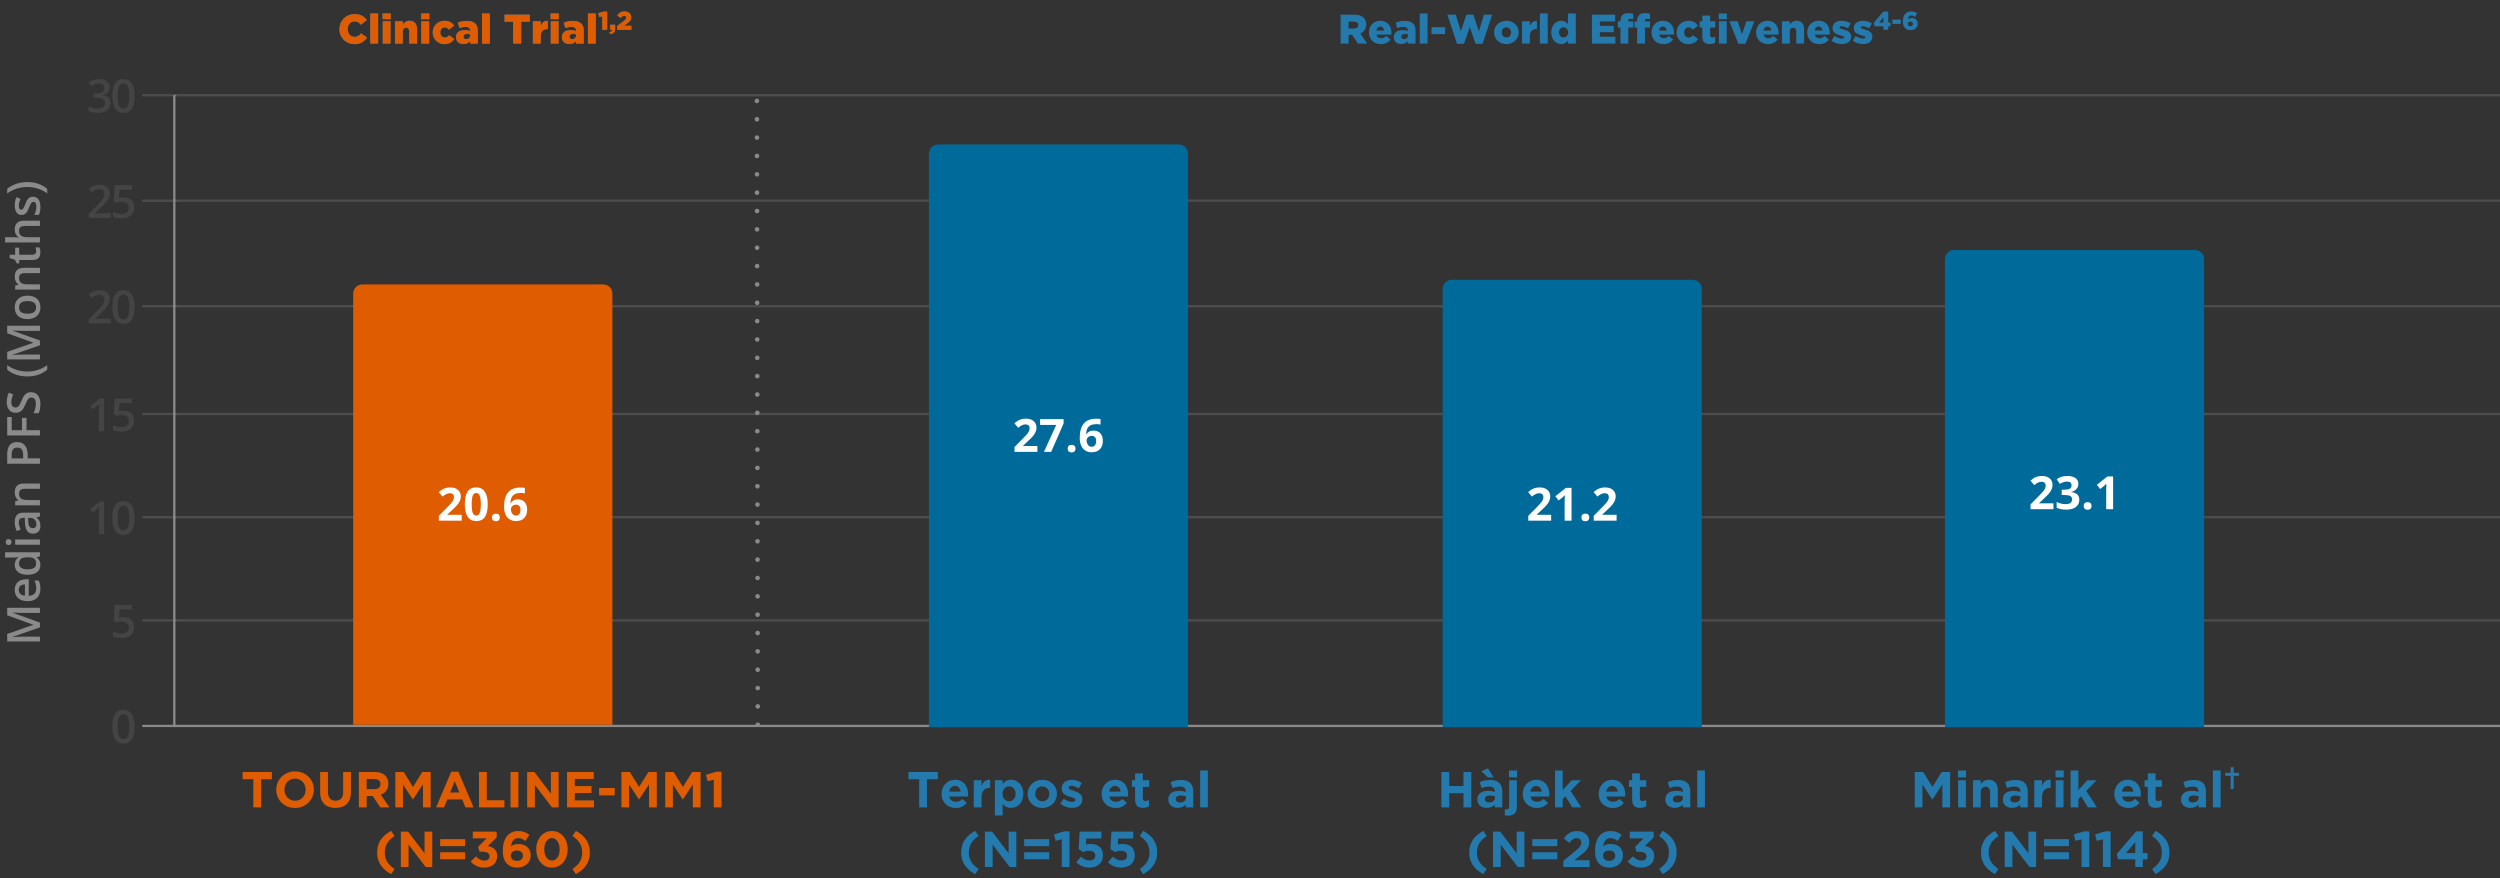 <svg xmlns="http://www.w3.org/2000/svg" xmlns:xlink="http://www.w3.org/1999/xlink" width="1090" height="383" viewBox="0 0 1090 383">
  <rect x="0" y="0" width="1090" height="383" fill="#333333" stroke="none"/>
  <title>Charts/4.1 Trials</title>
  <defs>
    <path id="a" d="M4.686 15.664h3.388V3.388h4.686V.264H0v3.124h4.686z"/>
    <path id="b" d="M22.836 15.928c4.752 0 8.206-3.586 8.206-7.964V7.92c0-4.378-3.41-7.92-8.162-7.92-4.752 0-8.206 3.586-8.206 7.964v.044c0 4.378 3.41 7.92 8.162 7.92Zm.044-3.124c-2.728 0-4.664-2.2-4.664-4.84V7.92c0-2.64 1.892-4.796 4.62-4.796s4.664 2.2 4.664 4.84v.044c0 2.64-1.892 4.796-4.62 4.796Z"/>
    <path id="c" d="M40.48 15.906c4.136 0 6.754-2.288 6.754-6.952V.264h-3.388v8.822c0 2.442-1.254 3.696-3.322 3.696s-3.322-1.298-3.322-3.806V.264h-3.388v8.8c0 4.532 2.53 6.842 6.666 6.842Z"/>
    <path id="d" d="M50.688 15.664h3.388v-4.928h2.662l3.3 4.928h3.96l-3.762-5.5c1.958-.726 3.3-2.288 3.3-4.774v-.044c0-1.452-.462-2.662-1.32-3.52C61.204.814 59.686.264 57.728.264h-7.04v15.4Zm3.388-7.92V3.322h3.366c1.65 0 2.662.748 2.662 2.2v.044c0 1.298-.946 2.178-2.596 2.178h-3.432Z"/>
    <path id="e" d="M66.594 15.664h3.322V5.676l4.29 6.512h.088l4.334-6.578v10.054h3.366V.264h-3.652l-4.048 6.512L70.246.264h-3.652z"/>
    <path id="f" d="M84.37 15.664h3.454l1.408-3.454h6.512l1.408 3.454h3.542l-6.6-15.51H90.97l-6.6 15.51Zm6.072-6.446 2.046-4.994 2.046 4.994h-4.092Z"/>
    <path id="g" d="M103.07 15.664h11.066v-3.08h-7.678V.264h-3.388z"/>
    <path id="h" d="M116.842 15.664h3.388V.264h-3.388z"/>
    <path id="i" d="M124.08 15.664h3.344v-9.79l7.458 9.79h2.882V.264h-3.344v9.482L127.204.264h-3.124z"/>
    <path id="j" d="M141.46 15.664h11.726V12.65h-8.36V9.416h7.26V6.402h-7.26V3.278h8.25V.264H141.46z"/>
    <path id="k" d="M155.452 10.45h6.776V7.238h-6.776z"/>
    <path id="l" d="M165.176 15.664h3.322V5.676l4.29 6.512h.088l4.334-6.578v10.054h3.366V.264h-3.652l-4.048 6.512-4.048-6.512h-3.652z"/>
    <path id="m" d="M184.272 15.664h3.322V5.676l4.29 6.512h.088l4.334-6.578v10.054h3.366V.264h-3.652l-4.048 6.512-4.048-6.512h-3.652z"/>
    <path id="n" d="M205.436 15.664h3.344V.154h-2.31l-4.422 1.32.704 2.772 2.684-.66z"/>
    <path id="o" d="m64.757 44.766 1.474-2.222c-2.97-2.068-4.246-4.092-4.246-7.194 0-3.102 1.276-5.126 4.246-7.194l-1.474-2.222c-4.048 2.2-6.094 5.192-6.094 9.416s2.046 7.216 6.094 9.416Z"/>
    <path id="p" d="M69.003 41.664h3.344v-9.79l7.458 9.79h2.882v-15.4h-3.344v9.482l-7.216-9.482h-3.124z"/>
    <path id="q" d="M86.141 32.578h10.868v-3.036H86.141v3.036Zm0 5.72h10.868v-3.036H86.141v3.036Z"/>
    <path id="r" d="M105.457 41.928c3.432 0 5.544-2.134 5.544-5.038v-.044c0-2.86-2.046-3.96-4.136-4.312l3.894-3.718v-2.552h-10.406v2.904h6.05l-3.674 3.696.528 2.156h1.408c1.892 0 3.014.704 3.014 1.958v.044c0 1.144-.902 1.87-2.178 1.87-1.562 0-2.662-.66-3.718-1.848l-2.332 2.222c1.32 1.562 3.234 2.662 6.006 2.662Z"/>
    <path id="s" d="M119.735 41.928c3.344 0 5.874-2.178 5.874-5.324v-.044c0-3.212-2.354-4.906-5.412-4.906-1.408 0-2.376.44-3.19.99.11-1.342.792-3.564 3.102-3.564 1.32 0 2.134.462 3.146 1.232l1.782-2.618c-1.364-1.078-2.728-1.694-4.818-1.694-4.598 0-6.754 3.652-6.754 8.404v.044c0 3.058.704 4.708 1.826 5.83 1.078 1.078 2.442 1.65 4.444 1.65Zm-.132-2.904c-1.672 0-2.684-.99-2.684-2.288v-.044c0-1.298.968-2.222 2.64-2.222 1.672 0 2.684.946 2.684 2.244v.044c0 1.32-.968 2.266-2.64 2.266Z"/>
    <path id="t" d="M134.849 41.928c4.114 0 6.864-3.498 6.864-7.964v-.044c0-4.466-2.75-7.92-6.82-7.92-4.092 0-6.864 3.498-6.864 7.964v.044c0 4.466 2.706 7.92 6.82 7.92Zm.044-3.058c-2.046 0-3.388-2.09-3.388-4.906v-.044c0-2.816 1.32-4.862 3.344-4.862s3.388 2.112 3.388 4.906v.044c0 2.794-1.298 4.862-3.344 4.862Z"/>
    <path id="u" d="M145.299 44.766c4.048-2.2 6.094-5.192 6.094-9.416s-2.046-7.216-6.094-9.416l-1.474 2.222c2.97 2.068 4.246 4.092 4.246 7.194 0 3.102-1.276 5.126-4.246 7.194l1.474 2.222Z"/>
    <path id="v" d="M4.686 16.06h3.388V3.784h4.686V.66H0v3.124h4.686z"/>
    <path id="w" d="M20.592 16.324c2.134 0 3.718-.836 4.818-2.2l-1.914-1.694c-.924.858-1.738 1.21-2.86 1.21-1.496 0-2.552-.792-2.882-2.31h8.206c.022-.308.044-.616.044-.88 0-3.344-1.804-6.402-5.742-6.402-3.432 0-5.83 2.772-5.83 6.138v.044c0 3.608 2.618 6.094 6.16 6.094ZM17.71 9.24c.264-1.518 1.166-2.508 2.552-2.508 1.408 0 2.288 1.012 2.486 2.508H17.71Z"/>
    <path id="x" d="M28.49 16.06h3.344v-4.356c0-2.816 1.364-4.158 3.586-4.158h.176V4.048c-1.98-.088-3.08.968-3.762 2.596V4.268H28.49V16.06Z"/>
    <path id="y" d="M37.686 19.58h3.344v-5.06c.792.946 1.892 1.76 3.674 1.76 2.794 0 5.368-2.156 5.368-6.094v-.044c0-3.938-2.618-6.094-5.368-6.094-1.738 0-2.86.814-3.674 1.914V4.268h-3.344V19.58Zm6.16-6.138c-1.562 0-2.86-1.298-2.86-3.256v-.044c0-1.958 1.298-3.256 2.86-3.256 1.562 0 2.882 1.298 2.882 3.256v.044c0 1.98-1.32 3.256-2.882 3.256Z"/>
    <path id="z" d="M58.322 16.324c3.674 0 6.402-2.75 6.402-6.138v-.044c0-3.388-2.706-6.094-6.358-6.094-3.674 0-6.402 2.75-6.402 6.138v.044c0 3.388 2.706 6.094 6.358 6.094Zm.044-2.882c-1.848 0-3.102-1.518-3.102-3.256v-.044c0-1.738 1.144-3.212 3.058-3.212 1.848 0 3.102 1.518 3.102 3.256v.044c0 1.738-1.144 3.212-3.058 3.212Z"/>
    <path id="A" d="M71.28 16.28c2.552 0 4.51-1.188 4.51-3.806v-.044c0-2.156-1.914-2.948-3.564-3.498-1.276-.44-2.398-.748-2.398-1.408V7.48c0-.462.418-.814 1.232-.814.858 0 2.024.418 3.19 1.1l1.276-2.31c-1.276-.858-2.904-1.364-4.4-1.364-2.376 0-4.312 1.342-4.312 3.74v.044c0 2.288 1.87 3.058 3.52 3.542 1.298.396 2.442.638 2.442 1.364v.044c0 .528-.44.88-1.408.88-1.1 0-2.442-.484-3.718-1.408l-1.43 2.2c1.562 1.232 3.41 1.782 5.06 1.782Z"/>
    <path id="B" d="M90.376 16.324c2.134 0 3.718-.836 4.818-2.2L93.28 12.43c-.924.858-1.738 1.21-2.86 1.21-1.496 0-2.552-.792-2.882-2.31h8.206c.022-.308.044-.616.044-.88 0-3.344-1.804-6.402-5.742-6.402-3.432 0-5.83 2.772-5.83 6.138v.044c0 3.608 2.618 6.094 6.16 6.094ZM87.494 9.24c.264-1.518 1.166-2.508 2.552-2.508 1.408 0 2.288 1.012 2.486 2.508h-5.038Z"/>
    <path id="C" d="M102.256 16.258c1.122 0 1.936-.264 2.64-.682v-2.684c-.484.264-1.034.418-1.65.418-.748 0-1.078-.374-1.078-1.144V7.128h2.772v-2.86h-2.772V1.254h-3.344v3.014h-1.408v2.86h1.408v5.588c0 2.728 1.386 3.542 3.432 3.542Z"/>
    <path id="D" d="M117.348 16.28c1.628 0 2.75-.594 3.564-1.496v1.276h3.234V9.218c0-1.584-.396-2.882-1.276-3.762-.836-.836-2.156-1.32-3.982-1.32-2.002 0-3.278.374-4.576.946l.836 2.552c1.078-.396 1.98-.638 3.256-.638 1.672 0 2.53.77 2.53 2.156v.198c-.836-.286-1.694-.484-2.882-.484-2.794 0-4.752 1.188-4.752 3.762v.044c0 2.332 1.826 3.608 4.048 3.608Zm1.012-2.31c-1.078 0-1.826-.528-1.826-1.43v-.044c0-1.056.88-1.628 2.31-1.628.814 0 1.562.176 2.134.44v.594c0 1.21-1.056 2.068-2.618 2.068Z"/>
    <path id="E" d="M127.182 16.06h3.344V0h-3.344z"/>
    <path id="F" d="m29.084 45.162 1.474-2.222c-2.97-2.068-4.246-4.092-4.246-7.194 0-3.102 1.276-5.126 4.246-7.194l-1.474-2.222c-4.048 2.2-6.094 5.192-6.094 9.416s2.046 7.216 6.094 9.416Z"/>
    <path id="G" d="M33.33 42.06h3.344v-9.79l7.458 9.79h2.882v-15.4H43.67v9.482l-7.216-9.482H33.33z"/>
    <path id="H" d="M50.468 32.974h10.868v-3.036H50.468v3.036Zm0 5.72h10.868v-3.036H50.468v3.036Z"/>
    <path id="I" d="M66.858 42.06h3.344V26.55h-2.31l-4.422 1.32.704 2.772 2.684-.66z"/>
    <path id="J" d="M78.936 42.324c3.542 0 5.852-2.068 5.852-5.324v-.044c0-3.476-2.398-4.928-5.39-4.928-.858 0-1.408.11-2.024.264l.176-2.662h6.556v-2.97h-9.46l-.44 7.59 1.958 1.298c.726-.308 1.606-.572 2.574-.572 1.606 0 2.728.77 2.728 2.09v.044c0 1.364-.99 2.134-2.574 2.134-1.364 0-2.508-.616-3.674-1.672l-2.046 2.442c1.496 1.43 3.3 2.31 5.764 2.31Z"/>
    <path id="K" d="M92.796 42.324c3.542 0 5.852-2.068 5.852-5.324v-.044c0-3.476-2.398-4.928-5.39-4.928-.858 0-1.408.11-2.024.264l.176-2.662h6.556v-2.97h-9.46l-.44 7.59 1.958 1.298c.726-.308 1.606-.572 2.574-.572 1.606 0 2.728.77 2.728 2.09v.044c0 1.364-.99 2.134-2.574 2.134-1.364 0-2.508-.616-3.674-1.672l-2.046 2.442c1.496 1.43 3.3 2.31 5.764 2.31Z"/>
    <path id="L" d="M102.344 45.162c4.048-2.2 6.094-5.192 6.094-9.416s-2.046-7.216-6.094-9.416l-1.474 2.222c2.97 2.068 4.246 4.092 4.246 7.194 0 3.102-1.276 5.126-4.246 7.194l1.474 2.222Z"/>
    <path id="M" d="M0 16.984h3.388v-6.182h6.248v6.182h3.388v-15.4H9.636v6.094H3.388V1.584H0z"/>
    <path id="N" d="M19.712 17.204c1.628 0 2.75-.594 3.564-1.496v1.276h3.234v-6.842c0-1.584-.396-2.882-1.276-3.762-.836-.836-2.156-1.32-3.982-1.32-2.002 0-3.278.374-4.576.946l.836 2.552c1.078-.396 1.98-.638 3.256-.638 1.672 0 2.53.77 2.53 2.156v.198c-.836-.286-1.694-.484-2.882-.484-2.794 0-4.752 1.188-4.752 3.762v.044c0 2.332 1.826 3.608 4.048 3.608Zm1.012-2.31c-1.078 0-1.826-.528-1.826-1.43v-.044c0-1.056.88-1.628 2.31-1.628.814 0 1.562.176 2.134.44v.594c0 1.21-1.056 2.068-2.618 2.068Zm-.44-11h2.464L20.306 0l-2.882 1.254 2.86 2.64Z"/>
    <path id="O" d="M29.458 3.894h3.52V.924h-3.52v2.97Zm-.352 16.676c2.464 0 3.784-1.188 3.784-3.784V5.192h-3.344v11.33c0 .99-.484 1.364-1.188 1.364-.242 0-.44-.022-.704-.066v2.618c.462.088.836.132 1.452.132Z"/>
    <path id="P" d="M41.624 17.248c2.134 0 3.718-.836 4.818-2.2l-1.914-1.694c-.924.858-1.738 1.21-2.86 1.21-1.496 0-2.552-.792-2.882-2.31h8.206c.022-.308.044-.616.044-.88 0-3.344-1.804-6.402-5.742-6.402-3.432 0-5.83 2.772-5.83 6.138v.044c0 3.608 2.618 6.094 6.16 6.094Zm-2.882-7.084c.264-1.518 1.166-2.508 2.552-2.508 1.408 0 2.288 1.012 2.486 2.508h-5.038Z"/>
    <path id="Q" d="M49.522 16.984h3.344v-3.586l1.188-1.254 3.014 4.84h3.872l-4.642-7.15 4.488-4.642h-4.004l-3.916 4.29V.924h-3.344z"/>
    <path id="R" d="M74.734 17.248c2.134 0 3.718-.836 4.818-2.2l-1.914-1.694c-.924.858-1.738 1.21-2.86 1.21-1.496 0-2.552-.792-2.882-2.31h8.206c.022-.308.044-.616.044-.88 0-3.344-1.804-6.402-5.742-6.402-3.432 0-5.83 2.772-5.83 6.138v.044c0 3.608 2.618 6.094 6.16 6.094Zm-2.882-7.084c.264-1.518 1.166-2.508 2.552-2.508 1.408 0 2.288 1.012 2.486 2.508h-5.038Z"/>
    <path id="S" d="M86.614 17.182c1.122 0 1.936-.264 2.64-.682v-2.684c-.484.264-1.034.418-1.65.418-.748 0-1.078-.374-1.078-1.144V8.052h2.772v-2.86h-2.772V2.178h-3.344v3.014h-1.408v2.86h1.408v5.588c0 2.728 1.386 3.542 3.432 3.542Z"/>
    <path id="T" d="M101.706 17.204c1.628 0 2.75-.594 3.564-1.496v1.276h3.234v-6.842c0-1.584-.396-2.882-1.276-3.762-.836-.836-2.156-1.32-3.982-1.32-2.002 0-3.278.374-4.576.946l.836 2.552c1.078-.396 1.98-.638 3.256-.638 1.672 0 2.53.77 2.53 2.156v.198c-.836-.286-1.694-.484-2.882-.484-2.794 0-4.752 1.188-4.752 3.762v.044c0 2.332 1.826 3.608 4.048 3.608Zm1.012-2.31c-1.078 0-1.826-.528-1.826-1.43v-.044c0-1.056.88-1.628 2.31-1.628.814 0 1.562.176 2.134.44v.594c0 1.21-1.056 2.068-2.618 2.068Z"/>
    <path id="U" d="M111.54 16.984h3.344V.924h-3.344z"/>
    <path id="V" d="m18.249 46.086 1.474-2.222c-2.97-2.068-4.246-4.092-4.246-7.194 0-3.102 1.276-5.126 4.246-7.194l-1.474-2.222c-4.048 2.2-6.094 5.192-6.094 9.416s2.046 7.216 6.094 9.416Z"/>
    <path id="W" d="M22.495 42.984h3.344v-9.79l7.458 9.79h2.882v-15.4h-3.344v9.482l-7.216-9.482h-3.124z"/>
    <path id="X" d="M39.633 33.898h10.868v-3.036H39.633v3.036Zm0 5.72h10.868v-3.036H39.633v3.036Z"/>
    <path id="Y" d="M53.185 42.984h11.396v-2.926h-6.71l2.508-1.936c2.728-2.112 4.048-3.388 4.048-5.962v-.044c0-2.882-2.112-4.752-5.302-4.752-2.75 0-4.224 1.122-5.742 3.19l2.376 1.914c1.144-1.408 1.958-2.068 3.146-2.068 1.21 0 2.068.704 2.068 2.002 0 1.276-.748 2.112-2.662 3.696L53.185 40.3v2.684Z"/>
    <path id="Z" d="M73.271 43.248c3.344 0 5.874-2.178 5.874-5.324v-.044c0-3.212-2.354-4.906-5.412-4.906-1.408 0-2.376.44-3.19.99.11-1.342.792-3.564 3.102-3.564 1.32 0 2.134.462 3.146 1.232l1.782-2.618c-1.364-1.078-2.728-1.694-4.818-1.694-4.598 0-6.754 3.652-6.754 8.404v.044c0 3.058.704 4.708 1.826 5.83 1.078 1.078 2.442 1.65 4.444 1.65Zm-.132-2.904c-1.672 0-2.684-.99-2.684-2.288v-.044c0-1.298.968-2.222 2.64-2.222 1.672 0 2.684.946 2.684 2.244v.044c0 1.32-.968 2.266-2.64 2.266Z"/>
    <path id="aa" d="M87.219 43.248c3.432 0 5.544-2.134 5.544-5.038v-.044c0-2.86-2.046-3.96-4.136-4.312l3.894-3.718v-2.552H82.115v2.904h6.05l-3.674 3.696.528 2.156h1.408c1.892 0 3.014.704 3.014 1.958v.044c0 1.144-.902 1.87-2.178 1.87-1.562 0-2.662-.66-3.718-1.848l-2.332 2.222c1.32 1.562 3.234 2.662 6.006 2.662Z"/>
    <path id="ab" d="M96.437 46.086c4.048-2.2 6.094-5.192 6.094-9.416s-2.046-7.216-6.094-9.416l-1.474 2.222c2.97 2.068 4.246 4.092 4.246 7.194 0 3.102-1.276 5.126-4.246 7.194l1.474 2.222Z"/>
    <path id="ac" d="M0 17.487h3.322V7.499l4.29 6.512H7.7l4.334-6.578V17.487H15.4V2.087h-3.652l-4.048 6.512-4.048-6.512H0z"/>
    <path id="ad" d="M18.81 4.397h3.52v-2.97h-3.52v2.97Zm.088 13.09h3.344V5.695h-3.344V17.487Z"/>
    <path id="ae" d="M25.388 17.487h3.344v-6.578c0-1.584.814-2.398 2.09-2.398 1.276 0 2.024.814 2.024 2.398v6.578h3.344V9.853c0-2.706-1.474-4.378-4.004-4.378-1.694 0-2.684.902-3.454 1.892v-1.672h-3.344V17.487Z"/>
    <path id="af" d="M42.438 17.707c1.628 0 2.75-.594 3.564-1.496v1.276h3.234v-6.842c0-1.584-.396-2.882-1.276-3.762-.836-.836-2.156-1.32-3.982-1.32-2.002 0-3.278.374-4.576.946l.836 2.552c1.078-.396 1.98-.638 3.256-.638 1.672 0 2.53.77 2.53 2.156v.198c-.836-.286-1.694-.484-2.882-.484-2.794 0-4.752 1.188-4.752 3.762v.044c0 2.332 1.826 3.608 4.048 3.608Zm1.012-2.31c-1.078 0-1.826-.528-1.826-1.43v-.044c0-1.056.88-1.628 2.31-1.628.814 0 1.562.176 2.134.44v.594c0 1.21-1.056 2.068-2.618 2.068Z"/>
    <path id="ag" d="M52.118 17.487h3.344v-4.356c0-2.816 1.364-4.158 3.586-4.158h.176v-3.498c-1.98-.088-3.08.968-3.762 2.596v-2.376h-3.344V17.487Z"/>
    <path id="ah" d="M61.38 4.397h3.52v-2.97h-3.52v2.97Zm.088 13.09h3.344V5.695h-3.344V17.487Z"/>
    <path id="ai" d="M67.958 17.487h3.344v-3.586l1.188-1.254 3.014 4.84h3.872l-4.642-7.15 4.488-4.642h-4.004l-3.916 4.29v-8.558h-3.344z"/>
    <path id="aj" d="M93.17 17.751c2.134 0 3.718-.836 4.818-2.2l-1.914-1.694c-.924.858-1.738 1.21-2.86 1.21-1.496 0-2.552-.792-2.882-2.31h8.206c.022-.308.044-.616.044-.88 0-3.344-1.804-6.402-5.742-6.402-3.432 0-5.83 2.772-5.83 6.138v.044c0 3.608 2.618 6.094 6.16 6.094Zm-2.882-7.084c.264-1.518 1.166-2.508 2.552-2.508 1.408 0 2.288 1.012 2.486 2.508h-5.038Z"/>
    <path id="ak" d="M105.05 17.685c1.122 0 1.936-.264 2.64-.682v-2.684c-.484.264-1.034.418-1.65.418-.748 0-1.078-.374-1.078-1.144V8.555h2.772v-2.86h-2.772v-3.014h-3.344v3.014h-1.408v2.86h1.408v5.588c0 2.728 1.386 3.542 3.432 3.542Z"/>
    <path id="al" d="M120.142 17.707c1.628 0 2.75-.594 3.564-1.496v1.276h3.234v-6.842c0-1.584-.396-2.882-1.276-3.762-.836-.836-2.156-1.32-3.982-1.32-2.002 0-3.278.374-4.576.946l.836 2.552c1.078-.396 1.98-.638 3.256-.638 1.672 0 2.53.77 2.53 2.156v.198c-.836-.286-1.694-.484-2.882-.484-2.794 0-4.752 1.188-4.752 3.762v.044c0 2.332 1.826 3.608 4.048 3.608Zm1.012-2.31c-1.078 0-1.826-.528-1.826-1.43v-.044c0-1.056.88-1.628 2.31-1.628.814 0 1.562.176 2.134.44v.594c0 1.21-1.056 2.068-2.618 2.068Z"/>
    <path id="am" d="M129.976 17.487h3.344V1.427h-3.344z"/>
    <path id="an" d="M141.362 3.726h-2.336v5.76h-1.302V3.726h-2.357V2.444h2.357V0h1.302v2.444h2.336z"/>
    <path id="ao" d="m34.967 46.589 1.474-2.222c-2.97-2.068-4.246-4.092-4.246-7.194 0-3.102 1.276-5.126 4.246-7.194l-1.474-2.222c-4.048 2.2-6.094 5.192-6.094 9.416s2.046 7.216 6.094 9.416Z"/>
    <path id="ap" d="M39.213 43.487h3.344v-9.79l7.458 9.79h2.882v-15.4h-3.344v9.482l-7.216-9.482h-3.124z"/>
    <path id="aq" d="M56.351 34.401h10.868v-3.036h-10.868v3.036Zm0 5.72h10.868v-3.036h-10.868v3.036Z"/>
    <path id="ar" d="M72.741 43.487h3.344v-15.51h-2.31l-4.422 1.32.704 2.772 2.684-.66z"/>
    <path id="as" d="M82.025 43.487h3.344v-15.51h-2.31l-4.422 1.32.704 2.772 2.684-.66z"/>
    <path id="at" d="M96.149 43.487h3.234v-3.322h2.068v-2.75h-2.068v-9.438h-2.86l-8.448 9.79.55 2.398h7.524v3.322Zm-4.092-6.072 4.092-4.796v4.796h-4.092Z"/>
    <path id="au" d="M104.949 46.589c4.048-2.2 6.094-5.192 6.094-9.416s-2.046-7.216-6.094-9.416l-1.474 2.222c2.97 2.068 4.246 4.092 4.246 7.194 0 3.102-1.276 5.126-4.246 7.194l1.474 2.222Z"/>
    <path id="av" d="M6.498 14.262c2.772 0 4.374-1.206 5.562-2.844L9.432 9.546c-.756.918-1.53 1.53-2.844 1.53-1.764 0-3.006-1.476-3.006-3.366v-.036c0-1.836 1.242-3.348 3.006-3.348 1.206 0 2.034.594 2.754 1.476l2.628-2.034c-1.116-1.53-2.772-2.61-5.346-2.61C2.808 1.158 0 4.038 0 7.71v.036c0 3.762 2.898 6.516 6.498 6.516Z"/>
    <path id="aw" d="M13.464 14.01h3.402V.87h-3.402z"/>
    <path id="ax" d="M18.81 3.39h3.546V.87H18.81v2.52Zm.072 10.62h3.402V4.272h-3.402v9.738Z"/>
    <path id="ay" d="M24.21 14.01h3.42V8.736c0-1.08.612-1.656 1.44-1.656s1.386.576 1.386 1.656v5.274h3.402V7.638c0-2.214-1.242-3.582-3.312-3.582-1.386 0-2.286.774-2.916 1.584V4.272h-3.42v9.738Z"/>
    <path id="az" d="M35.64 3.39h3.546V.87H35.64v2.52Zm.072 10.62h3.402V4.272h-3.402v9.738Z"/>
    <path id="aA" d="M45.756 14.244c2.124 0 3.42-.9 4.32-2.232l-2.286-1.656c-.522.63-1.044 1.008-1.872 1.008-1.152 0-1.944-.954-1.944-2.214v-.036c0-1.188.81-2.178 1.926-2.178.81 0 1.332.396 1.818 1.026l2.304-1.728c-.828-1.296-2.16-2.16-4.158-2.16-3.078 0-5.202 2.322-5.202 5.076v.036c0 2.754 2.142 5.058 5.094 5.058Z"/>
    <path id="aB" d="M54.072 14.226c1.278 0 2.196-.504 2.88-1.242v1.026h3.366V8.412c0-1.368-.306-2.376-1.044-3.096-.774-.774-1.962-1.188-3.708-1.188-1.674 0-2.844.306-3.942.756l.702 2.394c.882-.324 1.674-.54 2.7-.54 1.314 0 1.944.576 1.944 1.602v.162c-.558-.216-1.44-.378-2.34-.378-2.286 0-3.816 1.026-3.816 3.06v.036c0 1.926 1.404 3.006 3.258 3.006Zm1.224-2.142c-.702 0-1.206-.396-1.206-1.062v-.036c0-.738.576-1.206 1.566-1.206.504 0 .99.108 1.35.252v.45c0 .972-.702 1.602-1.71 1.602Z"/>
    <path id="aC" d="M62.154 14.01h3.402V.87h-3.402z"/>
    <path id="aD" d="M75.744 14.01h3.492V4.47h3.78V1.41H71.982v3.06h3.762z"/>
    <path id="aE" d="M84.348 14.01h3.42v-3.042c0-2.232 1.008-3.258 2.79-3.258h.288v-3.6c-1.62-.072-2.52.792-3.078 2.124V4.272h-3.42v9.738Z"/>
    <path id="aF" d="M92.07 3.39h3.546V.87H92.07v2.52Zm.072 10.62h3.402V4.272h-3.402v9.738Z"/>
    <path id="aG" d="M100.26 14.226c1.278 0 2.196-.504 2.88-1.242v1.026h3.366V8.412c0-1.368-.306-2.376-1.044-3.096-.774-.774-1.962-1.188-3.708-1.188-1.674 0-2.844.306-3.942.756l.702 2.394c.882-.324 1.674-.54 2.7-.54 1.314 0 1.944.576 1.944 1.602v.162c-.558-.216-1.44-.378-2.34-.378-2.286 0-3.816 1.026-3.816 3.06v.036c0 1.926 1.404 3.006 3.258 3.006Zm1.224-2.142c-.702 0-1.206-.396-1.206-1.062v-.036c0-.738.576-1.206 1.566-1.206.504 0 .99.108 1.35.252v.45c0 .972-.702 1.602-1.71 1.602Z"/>
    <path id="aH" d="M108.342 14.01h3.402V.87h-3.402z"/>
    <path id="aI" d="M114.586 8.01h2.149V.079h-1.586l-2.306.652.416 1.688 1.327-.315z"/>
    <path id="aJ" d="M117.904 9.866c1.395-.045 2.306-.619 2.306-2.284V5.794h-2.216V7.987h.855c.034.608-.371.979-1.125 1.058l.18.821Z"/>
    <path id="aK" d="M121.066 8.01h6.232V6.232H124.047l1.35-.945c1.17-.844 1.823-1.496 1.823-2.756v-.022c0-1.485-1.181-2.509-2.902-2.509-1.519 0-2.362.596-3.206 1.688l1.474 1.226c.619-.709 1.035-1.024 1.564-1.024.54 0 .889.304.889.81 0 .472-.292.844-1.024 1.417l-2.947 2.25V8.01Z"/>
  </defs>
  <g fill="none" fill-rule="evenodd">
    <path stroke="#8A8A8A" stroke-opacity=".3" d="M76 41.5H1090M76 133.5H1090m-1014-46H1090M76 180.5H1090m-1014 45H1090m-1014 45H1090"/>
    <path stroke="#8A8A8A" d="M76 41.5V316.5H1090"/>
    <path fill="#444" fill-rule="nonzero" d="M47.804 38.004c0 .905-.264 1.659-.791 2.261-.527.602-1.27 1.007-2.227 1.216v.078c1.146.143 2.005.5 2.578 1.069.573.57.859 1.326.859 2.271 0 1.374-.485 2.433-1.455 3.179-.97.745-2.35 1.118-4.141 1.118-1.582 0-2.917-.257-4.004-.771v-2.041c.605.299 1.247.531 1.924.693.677.163 1.328.244 1.953.244 1.107 0 1.934-.205 2.48-.615.547-.41.82-1.045.82-1.904 0-.762-.303-1.322-.908-1.68-.605-.358-1.556-.537-2.852-.537h-1.24v-1.865H42.062c2.279 0 3.418-.788 3.418-2.363 0-.612-.199-1.084-.596-1.416-.397-.332-.983-.498-1.758-.498-.54 0-1.061.076-1.562.229-.501.153-1.094.451-1.777.894l-1.123-1.602c1.309-.964 2.829-1.445 4.561-1.445 1.439 0 2.562.309 3.369.928.807.618 1.211 1.471 1.211 2.559Zm10.873 3.857c0 2.48-.399 4.323-1.196 5.527-.798 1.204-2.017 1.807-3.657 1.807-1.589 0-2.793-.622-3.613-1.865-.82-1.243-1.23-3.066-1.23-5.469 0-2.52.399-4.377 1.196-5.571.798-1.195 2.013-1.792 3.647-1.792 1.595 0 2.803.625 3.623 1.875s1.23 3.079 1.23 5.488Zm-7.373 0c0 1.947.2 3.337.601 4.17.4.833 1.04 1.25 1.919 1.25.879 0 1.522-.423 1.929-1.27.407-.846.61-2.23.61-4.15 0-1.914-.203-3.299-.61-4.155-.407-.856-1.05-1.284-1.929-1.284-.879 0-1.519.42-1.919 1.26-.4.84-.601 2.233-.601 4.18Z"/>
    <path stroke="#8A8A8A" stroke-linecap="round" stroke-linejoin="round" stroke-opacity=".3" d="M76.456 41.5h-14"/>
    <path fill="#444" fill-rule="nonzero" d="M48.341 141H38.663v-1.738l3.682-3.701c1.087-1.113 1.808-1.903 2.163-2.368.355-.465.614-.903.776-1.313.163-.41.244-.85.244-1.318 0-.645-.194-1.152-.581-1.523s-.923-.557-1.606-.557c-.547 0-1.076.101-1.587.303-.511.202-1.102.566-1.772 1.094l-1.24-1.514c.794-.671 1.566-1.146 2.314-1.426.749-.28 1.546-.42 2.393-.42 1.328 0 2.393.347 3.193 1.04.801.693 1.201 1.626 1.201 2.798 0 .645-.116 1.257-.347 1.836-.231.579-.586 1.177-1.064 1.792-.479.615-1.274 1.447-2.388 2.495l-2.48 2.402v.098h6.777v2.021Zm10.336-7.139c0 2.48-.399 4.323-1.196 5.527-.798 1.204-2.017 1.807-3.657 1.807-1.589 0-2.793-.622-3.613-1.865-.82-1.243-1.23-3.066-1.23-5.469 0-2.52.399-4.377 1.196-5.571.798-1.195 2.013-1.792 3.647-1.792 1.595 0 2.803.625 3.623 1.875s1.23 3.079 1.23 5.488Zm-7.373 0c0 1.947.2 3.337.601 4.17.4.833 1.04 1.25 1.919 1.25.879 0 1.522-.423 1.929-1.27.407-.846.61-2.23.61-4.15 0-1.914-.203-3.299-.61-4.155-.407-.856-1.05-1.284-1.929-1.284-.879 0-1.519.42-1.919 1.26-.4.84-.601 2.233-.601 4.18ZM48.341 95H38.663v-1.738l3.682-3.701c1.087-1.113 1.808-1.903 2.163-2.368.355-.465.614-.903.776-1.313.163-.41.244-.85.244-1.318 0-.645-.194-1.152-.581-1.523s-.923-.557-1.606-.557c-.547 0-1.076.101-1.587.303-.511.202-1.102.566-1.772 1.094L38.741 82.363c.794-.671 1.566-1.146 2.314-1.426.749-.28 1.546-.42 2.393-.42 1.328 0 2.393.347 3.193 1.04.801.693 1.201 1.626 1.201 2.798 0 .645-.116 1.257-.347 1.836-.231.579-.586 1.177-1.064 1.792-.479.615-1.274 1.447-2.388 2.495l-2.48 2.402v.098h6.777v2.021Zm5.502-8.916c1.439 0 2.578.381 3.418 1.143.84.762 1.26 1.8 1.26 3.115 0 1.523-.477 2.713-1.431 3.569-.954.856-2.31 1.284-4.067 1.284-1.595 0-2.848-.257-3.76-.771v-2.08c.527.299 1.133.531 1.816.693.684.163 1.318.244 1.904.244 1.035 0 1.823-.231 2.363-.693.54-.462.811-1.139.811-2.031 0-1.706-1.087-2.559-3.262-2.559-.306 0-.684.031-1.133.093-.449.062-.843.132-1.182.21l-1.025-.605.547-6.973h7.422v2.041h-5.4L51.802 86.299c.228-.039.506-.085.835-.137.329-.052.731-.078 1.206-.078Z"/>
    <path stroke="#8A8A8A" stroke-linecap="round" stroke-linejoin="round" stroke-opacity=".3" d="M76.456 133.5h-14m14-46h-14"/>
    <path fill="#444" fill-rule="nonzero" d="M45.402 188h-2.295v-9.219c0-1.1.026-1.973.078-2.617-.15.156-.334.329-.552.518-.218.189-.949.788-2.192 1.797l-1.152-1.455 4.199-3.301h1.914v14.277Zm8.441-8.916c1.439 0 2.578.381 3.418 1.143.84.762 1.26 1.8 1.26 3.115 0 1.523-.477 2.713-1.431 3.569-.954.856-2.31 1.284-4.067 1.284-1.595 0-2.848-.257-3.76-.771v-2.08c.527.299 1.133.531 1.816.693.684.163 1.318.244 1.904.244 1.035 0 1.823-.231 2.363-.693.54-.462.811-1.139.811-2.031 0-1.706-1.087-2.559-3.262-2.559-.306 0-.684.031-1.133.093-.449.062-.843.132-1.182.21l-1.025-.605.547-6.973h7.422v2.041h-5.4l-.322 3.535c.228-.039.506-.085.835-.137.329-.052.731-.078 1.206-.078Z"/>
    <path stroke="#8A8A8A" stroke-linecap="round" stroke-linejoin="round" stroke-opacity=".3" d="M76.456 180.5h-14"/>
    <path fill="#444" fill-rule="nonzero" d="M45.402 233h-2.295v-9.219c0-1.1.026-1.973.078-2.617-.15.156-.334.329-.552.518-.218.189-.949.788-2.192 1.797l-1.152-1.455 4.199-3.301h1.914v14.277Zm13.275-7.139c0 2.48-.399 4.323-1.196 5.527-.798 1.204-2.017 1.807-3.657 1.807-1.589 0-2.793-.622-3.613-1.865-.82-1.243-1.23-3.066-1.23-5.469 0-2.52.399-4.377 1.196-5.571.798-1.195 2.013-1.792 3.647-1.792 1.595 0 2.803.625 3.623 1.875s1.23 3.079 1.23 5.488Zm-7.373 0c0 1.947.2 3.337.601 4.17.4.833 1.04 1.25 1.919 1.25.879 0 1.522-.423 1.929-1.27.407-.846.61-2.23.61-4.15 0-1.914-.203-3.299-.61-4.155-.407-.856-1.05-1.284-1.929-1.284-.879 0-1.519.42-1.919 1.26-.4.84-.601 2.233-.601 4.18Z"/>
    <path stroke="#8A8A8A" stroke-linecap="round" stroke-linejoin="round" stroke-opacity=".3" d="M76.456 225.5h-14"/>
    <path fill="#444" fill-rule="nonzero" d="M53.843 269.084c1.439 0 2.578.381 3.418 1.143.84.762 1.26 1.8 1.26 3.115 0 1.523-.477 2.713-1.431 3.569-.954.856-2.31 1.284-4.067 1.284-1.595 0-2.848-.257-3.76-.771v-2.08c.527.299 1.133.531 1.816.693.684.163 1.318.244 1.904.244 1.035 0 1.823-.231 2.363-.693.54-.462.811-1.139.811-2.031 0-1.706-1.087-2.559-3.262-2.559-.306 0-.684.031-1.133.093-.449.062-.843.132-1.182.21l-1.025-.605.547-6.973h7.422v2.041h-5.4l-.322 3.535c.228-.039.506-.085.835-.137.329-.052.731-.078 1.206-.078Z"/>
    <path stroke="#8A8A8A" stroke-linecap="round" stroke-linejoin="round" stroke-opacity=".3" d="M76.456 270.5h-14"/>
    <path fill="#444" fill-rule="nonzero" d="M58.677 316.861c0 2.48-.399 4.323-1.196 5.527-.798 1.204-2.017 1.807-3.657 1.807-1.589 0-2.793-.622-3.613-1.865-.82-1.243-1.23-3.066-1.23-5.469 0-2.52.399-4.377 1.196-5.571.798-1.195 2.013-1.792 3.647-1.792 1.595 0 2.803.625 3.623 1.875s1.23 3.079 1.23 5.488Zm-7.373 0c0 1.947.2 3.337.601 4.17.4.833 1.04 1.25 1.919 1.25s1.522-.423 1.929-1.27c.407-.846.61-2.23.61-4.15 0-1.914-.203-3.299-.61-4.155-.407-.856-1.05-1.284-1.929-1.284s-1.519.42-1.919 1.26c-.4.84-.601 2.233-.601 4.18Z"/>
    <path stroke="#8A8A8A" stroke-linecap="round" stroke-linejoin="round" d="M76.456 316.5h-14"/>
    <path fill="#8A8A8A" fill-rule="nonzero" d="m17.418 273.52-11.924 4.141v.078c1.771-.111 3.431-.166 4.98-.166h6.943v2.119H3.141v-3.291l11.357-3.965v-.059L3.141 268.295v-3.301H17.418v2.246h-7.061c-.71 0-1.634-.018-2.773-.054-1.139-.036-1.829-.067-2.07-.093v.078l11.904 4.287v2.061Zm.195-16.758c0 1.68-.49 2.993-1.47 3.94-.98.947-2.329 1.421-4.048 1.421-1.764 0-3.151-.439-4.16-1.318-1.009-.879-1.514-2.087-1.514-3.623 0-1.426.433-2.552 1.299-3.379.866-.827 2.057-1.24 3.574-1.24H12.535v7.197c1.048-.033 1.854-.316 2.417-.85.563-.534.845-1.286.845-2.256 0-.638-.06-1.232-.181-1.782-.12-.55-.321-1.141-.601-1.772h1.865c.267.56.456 1.126.566 1.699.111.573.166 1.227.166 1.963Zm-9.453.42c0 .729.231 1.313.693 1.753.462.439 1.136.701 2.021.786v-4.902c-.892.013-1.567.228-2.026.645-.459.417-.688.99-.688 1.719Zm9.453-10.869c0 1.348-.488 2.399-1.465 3.154-.977.755-2.347 1.133-4.111 1.133-1.771 0-3.149-.382-4.136-1.147-.986-.765-1.479-1.825-1.479-3.179 0-1.419.524-2.5 1.572-3.242v-.117c-.775.111-1.387.166-1.836.166H2.223v-2.305h15.195v1.797l-1.416.4v.107c1.074.736 1.611 1.813 1.611 3.232Zm-1.855-.615c0-.944-.265-1.631-.796-2.061-.531-.43-1.392-.651-2.583-.664h-.322c-1.361 0-2.327.221-2.9.664-.573.443-.859 1.136-.859 2.08 0 .807.327 1.429.981 1.865.654.436 1.587.654 2.798.654 1.198 0 2.111-.212 2.739-.635.628-.423.942-1.058.942-1.904Zm1.66-10.498v2.295H6.617v-2.295H17.418Zm-13.662 2.432c-.41 0-.726-.112-.947-.337-.221-.225-.332-.545-.332-.962 0-.404.111-.718.332-.942.221-.225.537-.337.947-.337.391 0 .698.112.923.337.225.225.337.539.337.942 0 .417-.112.737-.337.962-.225.225-.532.337-.923.337ZM17.418 225.16l-1.504.459v.078c.658.521 1.105 1.045 1.343 1.572.238.527.356 1.204.356 2.031 0 1.061-.286 1.89-.859 2.485-.573.596-1.383.894-2.432.894-1.113 0-1.953-.413-2.52-1.24-.566-.827-.876-2.087-.928-3.779l-.059-1.865h-.576c-.69 0-1.206.161-1.548.483-.342.322-.513.822-.513 1.499 0 .553.081 1.084.244 1.592.163.508.355.996.576 1.465l-1.641.742c-.306-.586-.539-1.227-.698-1.924-.16-.697-.239-1.354-.239-1.973 0-1.374.299-2.41.898-3.11.599-.7 1.54-1.05 2.822-1.05h7.275v1.641Zm-1.562 3.418c0-.833-.233-1.502-.698-2.007-.465-.505-1.118-.757-1.958-.757h-.938l.059 1.387c.039 1.081.22 1.867.542 2.358.322.492.815.737 1.479.737.482 0 .854-.143 1.118-.43.264-.286.396-.716.396-1.289Zm1.562-17.764v2.305h-6.641c-.833 0-1.455.168-1.865.503-.41.335-.615.868-.615 1.597 0 .97.286 1.68.859 2.129.573.449 1.533.674 2.881.674h5.381v2.295H6.617v-1.797l1.416-.322v-.117c-.514-.326-.911-.788-1.191-1.387-.28-.599-.42-1.263-.42-1.992 0-2.591 1.318-3.887 3.955-3.887h7.041ZM7.457 192.729c1.491 0 2.633.488 3.428 1.465.794.977 1.191 2.367 1.191 4.17v1.484h5.342v2.334H3.141v-4.111c0-1.784.365-3.12 1.094-4.009.729-.889 1.803-1.333 3.223-1.333Zm2.656 7.119v-1.24c0-1.198-.208-2.077-.625-2.637-.417-.56-1.068-.84-1.953-.84-.82 0-1.432.251-1.836.752-.404.501-.605 1.283-.605 2.344v1.621H10.113Zm7.305-12.285v2.314H3.141v-8.057H5.113v5.742h4.463v-5.381h1.982v5.381zM13.541 171c1.27 0 2.266.459 2.988 1.377.723.918 1.084 2.184 1.084 3.799 0 1.615-.251 2.936-.752 3.965h-2.207c.306-.651.547-1.343.723-2.075.176-.732.264-1.414.264-2.046 0-.924-.176-1.606-.527-2.046-.352-.439-.824-.659-1.416-.659-.534 0-.986.202-1.357.605-.371.404-.811 1.237-1.318 2.5-.527 1.302-1.13 2.22-1.807 2.754-.677.534-1.491.801-2.441.801-1.191 0-2.129-.423-2.812-1.27s-1.025-1.982-1.025-3.408c0-1.367.299-2.728.898-4.082l1.904.742c-.534 1.27-.801 2.402-.801 3.398 0 .755.164 1.328.493 1.719.329.391.763.586 1.304.586.371 0 .688-.078.952-.234.264-.156.513-.413.747-.771s.544-1.003.928-1.934c.436-1.048.843-1.816 1.221-2.305.378-.488.804-.846 1.279-1.074C12.337 171.114 12.896 171 13.541 171Zm-1.602-6.875c-1.725 0-3.34-.252-4.844-.757-1.504-.505-2.822-1.232-3.955-2.183v-2.002c1.224.905 2.596 1.598 4.116 2.08 1.52.482 3.075.723 4.663.723 1.589 0 3.128-.241 4.619-.723 1.491-.482 2.839-1.169 4.043-2.061v1.982c-1.107.957-2.399 1.686-3.877 2.188-1.478.501-3.066.752-4.766.752Zm5.479-13.594-11.924 4.141V154.75c1.771-.111 3.431-.166 4.98-.166h6.943v2.119H3.141v-3.291l11.357-3.965v-.059L3.141 145.307v-3.301H17.418v2.246h-7.061c-.71 0-1.634-.018-2.773-.054-1.139-.036-1.829-.067-2.07-.093v.078l11.904 4.287v2.061Zm-5.42-21.621c1.764 0 3.141.452 4.131 1.357.99.905 1.484 2.165 1.484 3.779 0 1.009-.228 1.901-.684 2.676-.456.775-1.11 1.37-1.963 1.787-.853.417-1.842.625-2.969.625-1.751 0-3.118-.449-4.102-1.348-.983-.898-1.475-2.165-1.475-3.799 0-1.562.503-2.799 1.509-3.711 1.006-.911 2.362-1.367 4.067-1.367Zm0 7.861c2.493 0 3.74-.921 3.74-2.764 0-1.823-1.247-2.734-3.74-2.734-2.467 0-3.701.918-3.701 2.754 0 .964.319 1.662.957 2.095.638.433 1.553.649 2.744.649Zm5.42-20v2.305h-6.641c-.833 0-1.455.168-1.865.503-.41.335-.615.868-.615 1.597 0 .97.286 1.68.859 2.129.573.449 1.533.674 2.881.674h5.381v2.295H6.617v-1.797l1.416-.322v-.117c-.514-.326-.911-.788-1.191-1.387-.28-.599-.42-1.263-.42-1.992 0-2.591 1.318-3.887 3.955-3.887h7.041Zm-1.66-7.217c0-.56-.088-1.12-.264-1.68h1.729c.111.254.203.581.278.981.075.4.112.815.112 1.245 0 2.174-1.146 3.262-3.438 3.262H8.355v1.475h-1.016l-.84-1.582-2.285-.781v-1.416h2.402v-3.076H8.355v3.076h5.781c.553 0 .962-.138 1.226-.415.264-.277.396-.64.396-1.089Zm1.66-13.34v2.305h-6.641c-.833 0-1.455.168-1.865.503-.41.335-.615.868-.615 1.597 0 .964.288 1.672.864 2.124.576.452 1.541.679 2.896.679h5.361v2.295H2.223v-2.295h3.857c.618 0 1.279.039 1.982.117v-.146c-.521-.312-.924-.747-1.211-1.304s-.43-1.206-.43-1.948c0-2.617 1.318-3.926 3.955-3.926h7.041Zm-3.076-10.449c1.055 0 1.864.384 2.427 1.152.563.768.845 1.868.845 3.301 0 1.439-.218 2.594-.654 3.467h-1.982c.586-1.27.879-2.451.879-3.545 0-1.413-.426-2.119-1.279-2.119-.273 0-.501.078-.684.234-.182.156-.371.413-.566.771-.195.358-.417.856-.664 1.494-.482 1.243-.964 2.085-1.445 2.524-.482.439-1.107.659-1.875.659-.924 0-1.642-.373-2.153-1.118-.511-.745-.767-1.759-.767-3.042 0-1.27.257-2.471.771-3.604l1.729.742c-.482 1.165-.723 2.145-.723 2.939 0 1.211.345 1.816 1.035 1.816.339 0 .625-.158.859-.474s.557-1.004.967-2.065c.345-.892.661-1.54.947-1.943.286-.404.617-.703.991-.898.374-.195.822-.293 1.343-.293Zm-2.402-6.377c1.712 0 3.307.252 4.785.757 1.478.505 2.764 1.232 3.857 2.183v1.982c-1.217-.898-2.568-1.587-4.053-2.065-1.484-.479-3.021-.718-4.609-.718-1.595 0-3.149.241-4.663.723-1.514.482-2.886 1.175-4.116 2.08v-2.002c1.139-.957 2.463-1.686 3.97-2.188 1.507-.501 3.117-.752 4.829-.752Z"/>
    <path fill="#E05C01" d="M158 124h105c2.209 0 4 1.791 4 4v188H154V128c0-2.209 1.791-4 4-4Z"/>
    <path fill="#006B9A" d="M409 63h105c2.209 0 4 1.791 4 4v250H405V67c0-2.209 1.791-4 4-4Zm224 59h105c2.209 0 4 1.791 4 4v191H629V126c0-2.209 1.791-4 4-4Zm219-13h105c2.209 0 4 1.791 4 4v204H848V113c0-2.209 1.791-4 4-4Z"/>
    <path fill="#FFF" fill-rule="nonzero" d="M201.306 227h-9.98v-2.1l3.584-3.623c1.061-1.087 1.755-1.841 2.08-2.261.326-.42.56-.809.703-1.167.143-.358.215-.729.215-1.113 0-.573-.158-.999-.474-1.279-.316-.28-.737-.42-1.265-.42-.553 0-1.09.127-1.611.381-.521.254-1.064.615-1.631 1.084l-1.641-1.943c.703-.599 1.286-1.022 1.748-1.27.462-.247.967-.438 1.514-.571.547-.133 1.159-.2 1.836-.2.892 0 1.68.163 2.363.488s1.214.781 1.592 1.367c.378.586.566 1.257.566 2.012 0 .658-.116 1.274-.347 1.851-.231.576-.589 1.167-1.074 1.772-.485.605-1.34 1.468-2.563 2.588l-1.836 1.729v.137h6.221v2.539Zm11.338-7.139c0 2.493-.409 4.339-1.226 5.537-.817 1.198-2.075 1.797-3.774 1.797-1.647 0-2.889-.618-3.726-1.855-.837-1.237-1.255-3.063-1.255-5.479 0-2.52.407-4.377 1.221-5.571.814-1.195 2.067-1.792 3.76-1.792 1.647 0 2.892.625 3.735 1.875.843 1.25 1.265 3.079 1.265 5.488Zm-6.982 0c0 1.751.151 3.006.454 3.765.303.758.812 1.138 1.528 1.138.703 0 1.211-.384 1.523-1.152.312-.768.469-2.018.469-3.75 0-1.751-.158-3.009-.474-3.774-.316-.765-.822-1.147-1.519-1.147-.71 0-1.217.382-1.523 1.147-.306.765-.459 2.023-.459 3.774Zm8.838 5.742c0-.547.146-.96.439-1.24.293-.28.719-.42 1.279-.42.54 0 .959.143 1.255.43.296.286.444.697.444 1.23 0 .514-.15.92-.449 1.216-.299.296-.716.444-1.25.444-.547 0-.97-.145-1.27-.435-.299-.29-.449-.698-.449-1.226Zm5.264-4.668c0-2.826.597-4.928 1.792-6.309 1.195-1.38 2.983-2.07 5.366-2.07.814 0 1.452.049 1.914.146v2.412c-.579-.13-1.152-.195-1.719-.195-1.035 0-1.88.156-2.534.469-.654.312-1.144.775-1.47 1.387-.326.612-.518 1.481-.576 2.607h.127c.645-1.107 1.676-1.66 3.096-1.66 1.276 0 2.275.4 2.998 1.201.723.801 1.084 1.908 1.084 3.32 0 1.523-.43 2.729-1.289 3.618-.859.889-2.051 1.333-3.574 1.333-1.055 0-1.974-.244-2.759-.732-.785-.488-1.39-1.201-1.816-2.139-.426-.938-.64-2.067-.64-3.389Zm5.156 3.848c.645 0 1.139-.216 1.484-.649s.518-1.05.518-1.851c0-.697-.161-1.245-.483-1.646-.322-.4-.809-.601-1.46-.601-.612 0-1.134.199-1.567.596-.433.397-.649.859-.649 1.387 0 .775.203 1.429.61 1.963.407.534.923.801 1.548.801ZM895.306 222h-9.98v-2.1l3.584-3.623c1.061-1.087 1.755-1.841 2.08-2.261.326-.42.56-.809.703-1.167.143-.358.215-.729.215-1.113 0-.573-.158-.999-.474-1.279-.316-.28-.737-.42-1.265-.42-.553 0-1.09.127-1.611.381-.521.254-1.064.615-1.631 1.084l-1.641-1.943c.703-.599 1.286-1.022 1.748-1.27.462-.247.967-.438 1.514-.571s1.159-.2 1.836-.2c.892 0 1.68.163 2.363.488s1.214.781 1.592 1.367c.378.586.566 1.257.566 2.012 0 .658-.116 1.274-.347 1.851-.231.576-.589 1.167-1.074 1.772-.485.605-1.34 1.468-2.563 2.588l-1.836 1.729v.137h6.221v2.539Zm10.859-11.084c0 .892-.27 1.65-.811 2.275s-1.299 1.055-2.275 1.289v.059c1.152.143 2.025.493 2.617 1.05.592.557.889 1.307.889 2.251 0 1.374-.498 2.443-1.494 3.208-.996.765-2.419 1.147-4.268 1.147-1.549 0-2.923-.257-4.121-.771v-2.568c.553.28 1.162.508 1.826.684.664.176 1.322.264 1.973.264.996 0 1.732-.169 2.207-.508.475-.339.713-.882.713-1.631 0-.671-.273-1.146-.82-1.426-.547-.28-1.419-.42-2.617-.42h-1.084v-2.314h1.104c1.107 0 1.916-.145 2.427-.435.511-.29.767-.786.767-1.489 0-1.081-.677-1.621-2.031-1.621-.469 0-.946.078-1.431.234-.485.156-1.024.426-1.616.811l-1.396-2.08c1.302-.938 2.855-1.406 4.658-1.406 1.478 0 2.645.299 3.501.898.856.599 1.284 1.432 1.284 2.5Zm2.334 9.688c0-.547.146-.96.439-1.24.293-.28.719-.42 1.279-.42.54 0 .959.143 1.255.43.296.286.444.697.444 1.23 0 .514-.15.92-.449 1.216-.299.296-.716.444-1.25.444-.547 0-.97-.145-1.27-.435-.299-.29-.449-.698-.449-1.226Zm12.822 1.396h-3.018v-8.262l.029-1.357.049-1.484c-.501.501-.85.83-1.045.986l-1.641 1.318-1.455-1.816 4.6-3.662h2.48v14.277ZM452.306 197h-9.98v-2.1l3.584-3.623c1.061-1.087 1.755-1.841 2.08-2.261.326-.42.56-.809.703-1.167.143-.358.215-.729.215-1.113 0-.573-.158-.999-.474-1.279-.316-.28-.737-.42-1.265-.42-.553 0-1.09.127-1.611.381-.521.254-1.064.615-1.631 1.084l-1.641-1.943c.703-.599 1.286-1.022 1.748-1.27.462-.247.967-.438 1.514-.571s1.159-.2 1.836-.2c.892 0 1.68.163 2.363.488s1.214.781 1.592 1.367c.378.586.566 1.257.566 2.012 0 .658-.116 1.274-.347 1.851-.231.576-.589 1.167-1.074 1.772-.485.605-1.34 1.468-2.563 2.588l-1.836 1.729v.137h6.221v2.539Zm2.852 0 5.361-11.719h-7.041v-2.539h10.244v1.895l-5.4 12.363zm10.342-1.396c0-.547.146-.96.439-1.24.293-.28.719-.42 1.279-.42.54 0 .959.143 1.255.43.296.286.444.697.444 1.23 0 .514-.15.92-.449 1.216-.299.296-.716.444-1.25.444-.547 0-.97-.145-1.27-.435-.299-.29-.449-.698-.449-1.226Zm5.264-4.668c0-2.826.597-4.928 1.792-6.309 1.195-1.38 2.983-2.07 5.366-2.07.814 0 1.452.049 1.914.146v2.412c-.579-.13-1.152-.195-1.719-.195-1.035 0-1.88.156-2.534.469-.654.312-1.144.775-1.47 1.387-.326.612-.518 1.481-.576 2.607h.127c.645-1.107 1.676-1.66 3.096-1.66 1.276 0 2.275.4 2.998 1.201.723.801 1.084 1.908 1.084 3.32 0 1.523-.43 2.729-1.289 3.618-.859.889-2.051 1.333-3.574 1.333-1.055 0-1.974-.244-2.759-.732-.785-.488-1.39-1.201-1.816-2.139-.426-.938-.64-2.067-.64-3.389Zm5.156 3.848c.645 0 1.139-.216 1.484-.649s.518-1.05.518-1.851c0-.697-.161-1.245-.483-1.646-.322-.4-.809-.601-1.46-.601-.612 0-1.134.199-1.567.596-.433.397-.649.859-.649 1.387 0 .775.203 1.429.61 1.963.407.534.923.801 1.548.801ZM676.306 227h-9.98v-2.1l3.584-3.623c1.061-1.087 1.755-1.841 2.08-2.261.326-.42.56-.809.703-1.167.143-.358.215-.729.215-1.113 0-.573-.158-.999-.474-1.279-.316-.28-.737-.42-1.265-.42-.553 0-1.09.127-1.611.381-.521.254-1.064.615-1.631 1.084l-1.641-1.943c.703-.599 1.286-1.022 1.748-1.27.462-.247.967-.438 1.514-.571s1.159-.2 1.836-.2c.892 0 1.68.163 2.363.488s1.214.781 1.592 1.367c.378.586.566 1.257.566 2.012 0 .658-.116 1.274-.347 1.851-.231.576-.589 1.167-1.074 1.772-.485.605-1.34 1.468-2.563 2.588l-1.836 1.729v.137h6.221v2.539Zm8.896 0h-3.018v-8.262l.029-1.357.049-1.484c-.501.501-.85.83-1.045.986l-1.641 1.318-1.455-1.816 4.6-3.662h2.48v14.277Zm4.297-1.396c0-.547.146-.96.439-1.24.293-.28.719-.42 1.279-.42.54 0 .959.143 1.255.43.296.286.444.697.444 1.23 0 .514-.15.92-.449 1.216-.299.296-.716.444-1.25.444-.547 0-.97-.145-1.27-.435-.299-.29-.449-.698-.449-1.226Zm15.342 1.396h-9.98v-2.1l3.584-3.623c1.061-1.087 1.755-1.841 2.08-2.261.326-.42.56-.809.703-1.167.143-.358.215-.729.215-1.113 0-.573-.158-.999-.474-1.279-.316-.28-.737-.42-1.265-.42-.553 0-1.09.127-1.611.381-.521.254-1.064.615-1.631 1.084l-1.641-1.943c.703-.599 1.286-1.022 1.748-1.27.462-.247.967-.438 1.514-.571.547-.133 1.159-.2 1.836-.2.892 0 1.68.163 2.363.488.684.326 1.214.781 1.592 1.367.378.586.566 1.257.566 2.012 0 .658-.116 1.274-.347 1.851-.231.576-.589 1.167-1.074 1.772-.485.605-1.34 1.468-2.563 2.588l-1.836 1.729v.137h6.221v2.539Z"/>
    <g fill-rule="nonzero">
      <g transform="translate(105.777, 336.336)">
        <use xlink:href="#a" fill="#333F48"/>
        <use xlink:href="#a" fill="#E05C01"/>
      </g>
      <g transform="translate(105.777, 336.336)">
        <use xlink:href="#b" fill="#333F48"/>
        <use xlink:href="#b" fill="#E05C01"/>
      </g>
      <g transform="translate(105.777, 336.336)">
        <use xlink:href="#c" fill="#333F48"/>
        <use xlink:href="#c" fill="#E05C01"/>
      </g>
      <g transform="translate(105.777, 336.336)">
        <use xlink:href="#d" fill="#333F48"/>
        <use xlink:href="#d" fill="#E05C01"/>
      </g>
      <g transform="translate(105.777, 336.336)">
        <use xlink:href="#e" fill="#333F48"/>
        <use xlink:href="#e" fill="#E05C01"/>
      </g>
      <g transform="translate(105.777, 336.336)">
        <use xlink:href="#f" fill="#333F48"/>
        <use xlink:href="#f" fill="#E05C01"/>
      </g>
      <g transform="translate(105.777, 336.336)">
        <use xlink:href="#g" fill="#333F48"/>
        <use xlink:href="#g" fill="#E05C01"/>
      </g>
      <g transform="translate(105.777, 336.336)">
        <use xlink:href="#h" fill="#333F48"/>
        <use xlink:href="#h" fill="#E05C01"/>
      </g>
      <g transform="translate(105.777, 336.336)">
        <use xlink:href="#i" fill="#333F48"/>
        <use xlink:href="#i" fill="#E05C01"/>
      </g>
      <g transform="translate(105.777, 336.336)">
        <use xlink:href="#j" fill="#333F48"/>
        <use xlink:href="#j" fill="#E05C01"/>
      </g>
      <g transform="translate(105.777, 336.336)">
        <use xlink:href="#k" fill="#333F48"/>
        <use xlink:href="#k" fill="#E05C01"/>
      </g>
      <g transform="translate(105.777, 336.336)">
        <use xlink:href="#l" fill="#333F48"/>
        <use xlink:href="#l" fill="#E05C01"/>
      </g>
      <g transform="translate(105.777, 336.336)">
        <use xlink:href="#m" fill="#333F48"/>
        <use xlink:href="#m" fill="#E05C01"/>
      </g>
      <g transform="translate(105.777, 336.336)">
        <use xlink:href="#n" fill="#333F48"/>
        <use xlink:href="#n" fill="#E05C01"/>
      </g>
      <g transform="translate(105.777, 336.336)">
        <use xlink:href="#o" fill="#333F48"/>
        <use xlink:href="#o" fill="#E05C01"/>
      </g>
      <g transform="translate(105.777, 336.336)">
        <use xlink:href="#p" fill="#333F48"/>
        <use xlink:href="#p" fill="#E05C01"/>
      </g>
      <g transform="translate(105.777, 336.336)">
        <use xlink:href="#q" fill="#333F48"/>
        <use xlink:href="#q" fill="#E05C01"/>
      </g>
      <g transform="translate(105.777, 336.336)">
        <use xlink:href="#r" fill="#333F48"/>
        <use xlink:href="#r" fill="#E05C01"/>
      </g>
      <g transform="translate(105.777, 336.336)">
        <use xlink:href="#s" fill="#333F48"/>
        <use xlink:href="#s" fill="#E05C01"/>
      </g>
      <g transform="translate(105.777, 336.336)">
        <use xlink:href="#t" fill="#333F48"/>
        <use xlink:href="#t" fill="#E05C01"/>
      </g>
      <g transform="translate(105.777, 336.336)">
        <use xlink:href="#u" fill="#333F48"/>
        <use xlink:href="#u" fill="#E05C01"/>
      </g>
    </g>
    <g fill-rule="nonzero">
      <g transform="translate(396.091, 335.94)">
        <use xlink:href="#v" fill="#333F48"/>
        <use xlink:href="#v" fill="#247AAC"/>
      </g>
      <g transform="translate(396.091, 335.94)">
        <use xlink:href="#w" fill="#333F48"/>
        <use xlink:href="#w" fill="#247AAC"/>
      </g>
      <g transform="translate(396.091, 335.94)">
        <use xlink:href="#x" fill="#333F48"/>
        <use xlink:href="#x" fill="#247AAC"/>
      </g>
      <g transform="translate(396.091, 335.94)">
        <use xlink:href="#y" fill="#333F48"/>
        <use xlink:href="#y" fill="#247AAC"/>
      </g>
      <g transform="translate(396.091, 335.94)">
        <use xlink:href="#z" fill="#333F48"/>
        <use xlink:href="#z" fill="#247AAC"/>
      </g>
      <g transform="translate(396.091, 335.94)">
        <use xlink:href="#A" fill="#333F48"/>
        <use xlink:href="#A" fill="#247AAC"/>
      </g>
      <g transform="translate(396.091, 335.94)">
        <use xlink:href="#B" fill="#333F48"/>
        <use xlink:href="#B" fill="#247AAC"/>
      </g>
      <g transform="translate(396.091, 335.94)">
        <use xlink:href="#C" fill="#333F48"/>
        <use xlink:href="#C" fill="#247AAC"/>
      </g>
      <g transform="translate(396.091, 335.94)">
        <use xlink:href="#D" fill="#333F48"/>
        <use xlink:href="#D" fill="#247AAC"/>
      </g>
      <g transform="translate(396.091, 335.94)">
        <use xlink:href="#E" fill="#333F48"/>
        <use xlink:href="#E" fill="#247AAC"/>
      </g>
      <g transform="translate(396.091, 335.94)">
        <use xlink:href="#F" fill="#333F48"/>
        <use xlink:href="#F" fill="#247AAC"/>
      </g>
      <g transform="translate(396.091, 335.94)">
        <use xlink:href="#G" fill="#333F48"/>
        <use xlink:href="#G" fill="#247AAC"/>
      </g>
      <g transform="translate(396.091, 335.94)">
        <use xlink:href="#H" fill="#333F48"/>
        <use xlink:href="#H" fill="#247AAC"/>
      </g>
      <g transform="translate(396.091, 335.94)">
        <use xlink:href="#I" fill="#333F48"/>
        <use xlink:href="#I" fill="#247AAC"/>
      </g>
      <g transform="translate(396.091, 335.94)">
        <use xlink:href="#J" fill="#333F48"/>
        <use xlink:href="#J" fill="#247AAC"/>
      </g>
      <g transform="translate(396.091, 335.94)">
        <use xlink:href="#K" fill="#333F48"/>
        <use xlink:href="#K" fill="#247AAC"/>
      </g>
      <g transform="translate(396.091, 335.94)">
        <use xlink:href="#L" fill="#333F48"/>
        <use xlink:href="#L" fill="#247AAC"/>
      </g>
    </g>
    <g fill-rule="nonzero">
      <g transform="translate(628.462, 335.016)">
        <use xlink:href="#M" fill="#333F48"/>
        <use xlink:href="#M" fill="#247AAC"/>
      </g>
      <g transform="translate(628.462, 335.016)">
        <use xlink:href="#N" fill="#333F48"/>
        <use xlink:href="#N" fill="#247AAC"/>
      </g>
      <g transform="translate(628.462, 335.016)">
        <use xlink:href="#O" fill="#333F48"/>
        <use xlink:href="#O" fill="#247AAC"/>
      </g>
      <g transform="translate(628.462, 335.016)">
        <use xlink:href="#P" fill="#333F48"/>
        <use xlink:href="#P" fill="#247AAC"/>
      </g>
      <g transform="translate(628.462, 335.016)">
        <use xlink:href="#Q" fill="#333F48"/>
        <use xlink:href="#Q" fill="#247AAC"/>
      </g>
      <g transform="translate(628.462, 335.016)">
        <use xlink:href="#R" fill="#333F48"/>
        <use xlink:href="#R" fill="#247AAC"/>
      </g>
      <g transform="translate(628.462, 335.016)">
        <use xlink:href="#S" fill="#333F48"/>
        <use xlink:href="#S" fill="#247AAC"/>
      </g>
      <g transform="translate(628.462, 335.016)">
        <use xlink:href="#T" fill="#333F48"/>
        <use xlink:href="#T" fill="#247AAC"/>
      </g>
      <g transform="translate(628.462, 335.016)">
        <use xlink:href="#U" fill="#333F48"/>
        <use xlink:href="#U" fill="#247AAC"/>
      </g>
      <g transform="translate(628.462, 335.016)">
        <use xlink:href="#V" fill="#333F48"/>
        <use xlink:href="#V" fill="#247AAC"/>
      </g>
      <g transform="translate(628.462, 335.016)">
        <use xlink:href="#W" fill="#333F48"/>
        <use xlink:href="#W" fill="#247AAC"/>
      </g>
      <g transform="translate(628.462, 335.016)">
        <use xlink:href="#X" fill="#333F48"/>
        <use xlink:href="#X" fill="#247AAC"/>
      </g>
      <g transform="translate(628.462, 335.016)">
        <use xlink:href="#Y" fill="#333F48"/>
        <use xlink:href="#Y" fill="#247AAC"/>
      </g>
      <g transform="translate(628.462, 335.016)">
        <use xlink:href="#Z" fill="#333F48"/>
        <use xlink:href="#Z" fill="#247AAC"/>
      </g>
      <g transform="translate(628.462, 335.016)">
        <use xlink:href="#aa" fill="#333F48"/>
        <use xlink:href="#aa" fill="#247AAC"/>
      </g>
      <g transform="translate(628.462, 335.016)">
        <use xlink:href="#ab" fill="#333F48"/>
        <use xlink:href="#ab" fill="#247AAC"/>
      </g>
    </g>
    <g fill-rule="nonzero">
      <g transform="translate(834.847, 334.513)">
        <use xlink:href="#ac" fill="#333F48"/>
        <use xlink:href="#ac" fill="#247AAC"/>
      </g>
      <g transform="translate(834.847, 334.513)">
        <use xlink:href="#ad" fill="#333F48"/>
        <use xlink:href="#ad" fill="#247AAC"/>
      </g>
      <g transform="translate(834.847, 334.513)">
        <use xlink:href="#ae" fill="#333F48"/>
        <use xlink:href="#ae" fill="#247AAC"/>
      </g>
      <g transform="translate(834.847, 334.513)">
        <use xlink:href="#af" fill="#333F48"/>
        <use xlink:href="#af" fill="#247AAC"/>
      </g>
      <g transform="translate(834.847, 334.513)">
        <use xlink:href="#ag" fill="#333F48"/>
        <use xlink:href="#ag" fill="#247AAC"/>
      </g>
      <g transform="translate(834.847, 334.513)">
        <use xlink:href="#ah" fill="#333F48"/>
        <use xlink:href="#ah" fill="#247AAC"/>
      </g>
      <g transform="translate(834.847, 334.513)">
        <use xlink:href="#ai" fill="#333F48"/>
        <use xlink:href="#ai" fill="#247AAC"/>
      </g>
      <g transform="translate(834.847, 334.513)">
        <use xlink:href="#aj" fill="#333F48"/>
        <use xlink:href="#aj" fill="#247AAC"/>
      </g>
      <g transform="translate(834.847, 334.513)">
        <use xlink:href="#ak" fill="#333F48"/>
        <use xlink:href="#ak" fill="#247AAC"/>
      </g>
      <g transform="translate(834.847, 334.513)">
        <use xlink:href="#al" fill="#333F48"/>
        <use xlink:href="#al" fill="#247AAC"/>
      </g>
      <g transform="translate(834.847, 334.513)">
        <use xlink:href="#am" fill="#333F48"/>
        <use xlink:href="#am" fill="#247AAC"/>
      </g>
      <g transform="translate(834.847, 334.513)">
        <use xlink:href="#an" fill="#333F48"/>
        <use xlink:href="#an" fill="#247AAC"/>
      </g>
      <g transform="translate(834.847, 334.513)">
        <use xlink:href="#ao" fill="#333F48"/>
        <use xlink:href="#ao" fill="#247AAC"/>
      </g>
      <g transform="translate(834.847, 334.513)">
        <use xlink:href="#ap" fill="#333F48"/>
        <use xlink:href="#ap" fill="#247AAC"/>
      </g>
      <g transform="translate(834.847, 334.513)">
        <use xlink:href="#aq" fill="#333F48"/>
        <use xlink:href="#aq" fill="#247AAC"/>
      </g>
      <g transform="translate(834.847, 334.513)">
        <use xlink:href="#ar" fill="#333F48"/>
        <use xlink:href="#ar" fill="#247AAC"/>
      </g>
      <g transform="translate(834.847, 334.513)">
        <use xlink:href="#as" fill="#333F48"/>
        <use xlink:href="#as" fill="#247AAC"/>
      </g>
      <g transform="translate(834.847, 334.513)">
        <use xlink:href="#at" fill="#333F48"/>
        <use xlink:href="#at" fill="#247AAC"/>
      </g>
      <g transform="translate(834.847, 334.513)">
        <use xlink:href="#au" fill="#333F48"/>
        <use xlink:href="#au" fill="#247AAC"/>
      </g>
    </g>
    <path fill="#247AAC" fill-rule="nonzero" d="M584.492 19h3.492v-3.816h1.548l2.538 3.816h4.014l-3.006-4.392c1.566-.666 2.592-1.944 2.592-3.888v-.036c0-1.242-.378-2.196-1.116-2.934-.846-.846-2.178-1.35-4.104-1.35h-5.958V19Zm3.492-6.552V9.406h2.304c1.152 0 1.89.504 1.89 1.512v.036c0 .918-.702 1.494-1.872 1.494h-2.322Zm14.094 6.786c1.926 0 3.276-.792 4.212-1.98l-1.89-1.566c-.702.684-1.332.99-2.16.99-1.062 0-1.836-.54-2.106-1.602h6.516c.018-.234.018-.486.018-.702 0-2.862-1.548-5.328-4.896-5.328-2.88 0-4.914 2.25-4.914 5.094v.036c0 3.006 2.16 5.058 5.22 5.058Zm-1.998-5.904c.18-1.08.792-1.764 1.692-1.764.936 0 1.584.684 1.71 1.764h-3.402Zm10.854 5.886c1.278 0 2.196-.504 2.88-1.242V19h3.366v-5.598c0-1.368-.306-2.376-1.044-3.096-.774-.774-1.962-1.188-3.708-1.188-1.674 0-2.844.306-3.942.756l.702 2.394c.882-.324 1.674-.54 2.7-.54 1.314 0 1.944.576 1.944 1.602v.162c-.558-.216-1.44-.378-2.34-.378-2.286 0-3.816 1.026-3.816 3.06v.036c0 1.926 1.404 3.006 3.258 3.006Zm1.224-2.142c-.702 0-1.206-.396-1.206-1.062v-.036c0-.738.576-1.206 1.566-1.206.504 0 .99.108 1.35.252v.45c0 .972-.702 1.602-1.71 1.602Zm6.858 1.926h3.402V5.86h-3.402zm5.13-4.14h5.904v-2.988h-5.904zm11.106 4.23h3.042l2.538-7.254 2.52 7.254h3.042l4.212-12.69h-3.618l-2.196 7.29-2.43-7.326h-3.006l-2.43 7.326-2.196-7.29h-3.69zm21.51.144c3.132 0 5.4-2.322 5.4-5.094v-.036c0-2.772-2.25-5.058-5.364-5.058s-5.382 2.322-5.382 5.094v.036c0 2.772 2.25 5.058 5.346 5.058Zm.036-2.898c-1.206 0-2.07-1.008-2.07-2.196v-.036c0-1.188.792-2.178 2.034-2.178 1.206 0 2.088 1.008 2.088 2.214v.036c0 1.17-.81 2.16-2.052 2.16Zm6.804 2.664h3.42v-3.042c0-2.232 1.008-3.258 2.79-3.258h.288V9.1c-1.62-.072-2.52.792-3.078 2.124V9.262h-3.42V19Zm7.794 0h3.402V5.86h-3.402zm9.288.216c1.458 0 2.286-.702 2.952-1.512V19h3.42V5.86h-3.42v4.59c-.63-.738-1.494-1.404-2.97-1.404-2.304 0-4.302 1.926-4.302 5.094v.036c0 3.114 1.998 5.04 4.32 5.04Zm1.026-2.862c-1.098 0-1.998-.918-1.998-2.214v-.036c0-1.296.9-2.214 1.998-2.214 1.116 0 1.998.936 1.998 2.214v.036c0 1.296-.882 2.214-1.998 2.214Zm12.366 2.646h10.224v-2.97h-6.768v-1.998h6.048v-2.754h-6.048V9.352h6.678V6.4h-10.134zm12.438 0h3.42v-7.002h2.178V9.37h-2.25v-.234c0-.63.342-.918.972-.918.504 0 .882.072 1.278.198V6.004c-.522-.162-1.188-.27-2.214-.27-1.17 0-1.962.252-2.556.846-.576.576-.828 1.404-.828 2.52v.198h-1.134v2.7h1.134V19Zm7.272 0h3.42v-7.002h2.178V9.37h-2.25v-.234c0-.63.342-.918.972-.918.504 0 .882.072 1.278.198V6.004c-.522-.162-1.188-.27-2.214-.27-1.17 0-1.962.252-2.556.846-.576.576-.828 1.404-.828 2.52v.252h-1.134v2.646h1.134V19Zm11.502.234c1.926 0 3.276-.792 4.212-1.98l-1.89-1.566c-.702.684-1.332.99-2.16.99-1.062 0-1.836-.54-2.106-1.602h6.516c.018-.234.018-.486.018-.702 0-2.862-1.548-5.328-4.896-5.328-2.88 0-4.914 2.25-4.914 5.094v.036c0 3.006 2.16 5.058 5.22 5.058Zm-1.998-5.904c.18-1.08.792-1.764 1.692-1.764.936 0 1.584.684 1.71 1.764h-3.402Zm12.78 5.904c2.124 0 3.42-.9 4.32-2.232l-2.286-1.656c-.522.63-1.044 1.008-1.872 1.008-1.152 0-1.944-.954-1.944-2.214v-.036c0-1.188.81-2.178 1.926-2.178.81 0 1.332.396 1.818 1.026l2.304-1.728c-.828-1.296-2.16-2.16-4.158-2.16-3.078 0-5.202 2.322-5.202 5.076v.036c0 2.754 2.142 5.058 5.094 5.058Zm9.396-.036c.954 0 1.764-.234 2.376-.576v-2.664c-.414.198-.846.324-1.296.324-.63 0-.936-.288-.936-.972v-3.312h2.268V9.262h-2.268V6.796h-3.402v2.466h-1.152v2.736h1.152v3.978c0 2.322 1.206 3.222 3.258 3.222Zm3.906-10.818h3.546V5.86h-3.546v2.52Zm.072 10.62h3.402V9.262h-3.402V19Zm8.478.072h3.114l3.888-9.81h-3.528l-1.89 5.688-1.872-5.688h-3.6zm12.942.162c1.926 0 3.276-.792 4.212-1.98l-1.89-1.566c-.702.684-1.332.99-2.16.99-1.062 0-1.836-.54-2.106-1.602h6.516c.018-.234.018-.486.018-.702 0-2.862-1.548-5.328-4.896-5.328-2.88 0-4.914 2.25-4.914 5.094v.036c0 3.006 2.16 5.058 5.22 5.058Zm-1.998-5.904c.18-1.08.792-1.764 1.692-1.764.936 0 1.584.684 1.71 1.764h-3.402Zm8.064 5.67h3.42v-5.274c0-1.08.612-1.656 1.44-1.656s1.386.576 1.386 1.656V19h3.402v-6.372c0-2.214-1.242-3.582-3.312-3.582-1.386 0-2.286.774-2.916 1.584V9.262h-3.42V19Zm16.254.234c1.926 0 3.276-.792 4.212-1.98l-1.89-1.566c-.702.684-1.332.99-2.16.99-1.062 0-1.836-.54-2.106-1.602h6.516c.018-.234.018-.486.018-.702 0-2.862-1.548-5.328-4.896-5.328-2.88 0-4.914 2.25-4.914 5.094v.036c0 3.006 2.16 5.058 5.22 5.058Zm-1.998-5.904c.18-1.08.792-1.764 1.692-1.764.936 0 1.584.684 1.71 1.764h-3.402Zm11.934 5.886c2.376 0 3.978-1.116 3.978-3.258v-.036c0-1.89-1.53-2.556-3.456-3.096-1.008-.306-1.584-.486-1.584-.864v-.036c0-.288.27-.486.792-.486.774 0 1.872.342 2.88.918l1.17-2.16c-1.116-.72-2.592-1.134-4.014-1.134-2.25 0-3.906 1.152-3.906 3.222v.036c0 1.944 1.53 2.592 3.456 3.096 1.026.288 1.584.45 1.584.846v.036c0 .342-.288.522-.882.522-1.008 0-2.214-.378-3.33-1.116l-1.278 2.052c1.332.972 2.952 1.458 4.59 1.458Zm9.252 0c2.376 0 3.978-1.116 3.978-3.258v-.036c0-1.89-1.53-2.556-3.456-3.096-1.008-.306-1.584-.486-1.584-.864v-.036c0-.288.27-.486.792-.486.774 0 1.872.342 2.88.918l1.17-2.16c-1.116-.72-2.592-1.134-4.014-1.134-2.25 0-3.906 1.152-3.906 3.222v.036c0 1.944 1.53 2.592 3.456 3.096 1.026.288 1.584.45 1.584.846v.036c0 .342-.288.522-.882.522-1.008 0-2.214-.378-3.33-1.116l-1.278 2.052c1.332.972 2.952 1.458 4.59 1.458Zm8.795-6.216h2.104v-1.53h1.001V9.839h-1.001v-4.77h-2.194l-4.084 4.86.349 1.541h3.825V13Zm-1.89-3.15 1.89-2.272V9.85h-1.89Zm5.76.562h3.69V8.545h-3.69zm7.976 2.745c1.721 0 3.127-1.08 3.127-2.835V10.3c0-1.575-1.215-2.453-2.599-2.453-.675 0-1.192.214-1.699.608.056-.63.349-1.688 1.485-1.688.63 0 1.08.236 1.564.596l1.024-1.53c-.754-.562-1.519-.866-2.621-.866-2.464 0-3.656 1.867-3.656 4.32V9.31c0 1.474.383 2.362.968 2.947.574.562 1.294.9 2.408.9Zm-.09-1.699c-.686 0-1.114-.45-1.114-1.024v-.022c0-.574.405-1.001 1.091-1.001s1.125.439 1.125 1.012v.022c0 .574-.416 1.012-1.103 1.012Z"/>
    <g fill-rule="nonzero">
      <g transform="translate(147.994, 4.99)">
        <use xlink:href="#av" fill="#247AAC"/>
        <use xlink:href="#av" fill="#E05C01"/>
      </g>
      <g transform="translate(147.994, 4.99)">
        <use xlink:href="#aw" fill="#247AAC"/>
        <use xlink:href="#aw" fill="#E05C01"/>
      </g>
      <g transform="translate(147.994, 4.99)">
        <use xlink:href="#ax" fill="#247AAC"/>
        <use xlink:href="#ax" fill="#E05C01"/>
      </g>
      <g transform="translate(147.994, 4.99)">
        <use xlink:href="#ay" fill="#247AAC"/>
        <use xlink:href="#ay" fill="#E05C01"/>
      </g>
      <g transform="translate(147.994, 4.99)">
        <use xlink:href="#az" fill="#247AAC"/>
        <use xlink:href="#az" fill="#E05C01"/>
      </g>
      <g transform="translate(147.994, 4.99)">
        <use xlink:href="#aA" fill="#247AAC"/>
        <use xlink:href="#aA" fill="#E05C01"/>
      </g>
      <g transform="translate(147.994, 4.99)">
        <use xlink:href="#aB" fill="#247AAC"/>
        <use xlink:href="#aB" fill="#E05C01"/>
      </g>
      <g transform="translate(147.994, 4.99)">
        <use xlink:href="#aC" fill="#247AAC"/>
        <use xlink:href="#aC" fill="#E05C01"/>
      </g>
      <g transform="translate(147.994, 4.99)">
        <use xlink:href="#aD" fill="#247AAC"/>
        <use xlink:href="#aD" fill="#E05C01"/>
      </g>
      <g transform="translate(147.994, 4.99)">
        <use xlink:href="#aE" fill="#247AAC"/>
        <use xlink:href="#aE" fill="#E05C01"/>
      </g>
      <g transform="translate(147.994, 4.99)">
        <use xlink:href="#aF" fill="#247AAC"/>
        <use xlink:href="#aF" fill="#E05C01"/>
      </g>
      <g transform="translate(147.994, 4.99)">
        <use xlink:href="#aG" fill="#247AAC"/>
        <use xlink:href="#aG" fill="#E05C01"/>
      </g>
      <g transform="translate(147.994, 4.99)">
        <use xlink:href="#aH" fill="#247AAC"/>
        <use xlink:href="#aH" fill="#E05C01"/>
      </g>
      <g transform="translate(147.994, 4.99)">
        <use xlink:href="#aI" fill="#247AAC"/>
        <use xlink:href="#aI" fill="#E05C01"/>
      </g>
      <g transform="translate(147.994, 4.99)">
        <use xlink:href="#aJ" fill="#247AAC"/>
        <use xlink:href="#aJ" fill="#E05C01"/>
      </g>
      <g transform="translate(147.994, 4.99)">
        <use xlink:href="#aK" fill="#247AAC"/>
        <use xlink:href="#aK" fill="#E05C01"/>
      </g>
    </g>
    <path stroke="#8A8A8A" stroke-dasharray="0 8" stroke-linecap="round" stroke-linejoin="round" stroke-width="2" d="M330.387 316 330 42"/>
  </g>
</svg>
